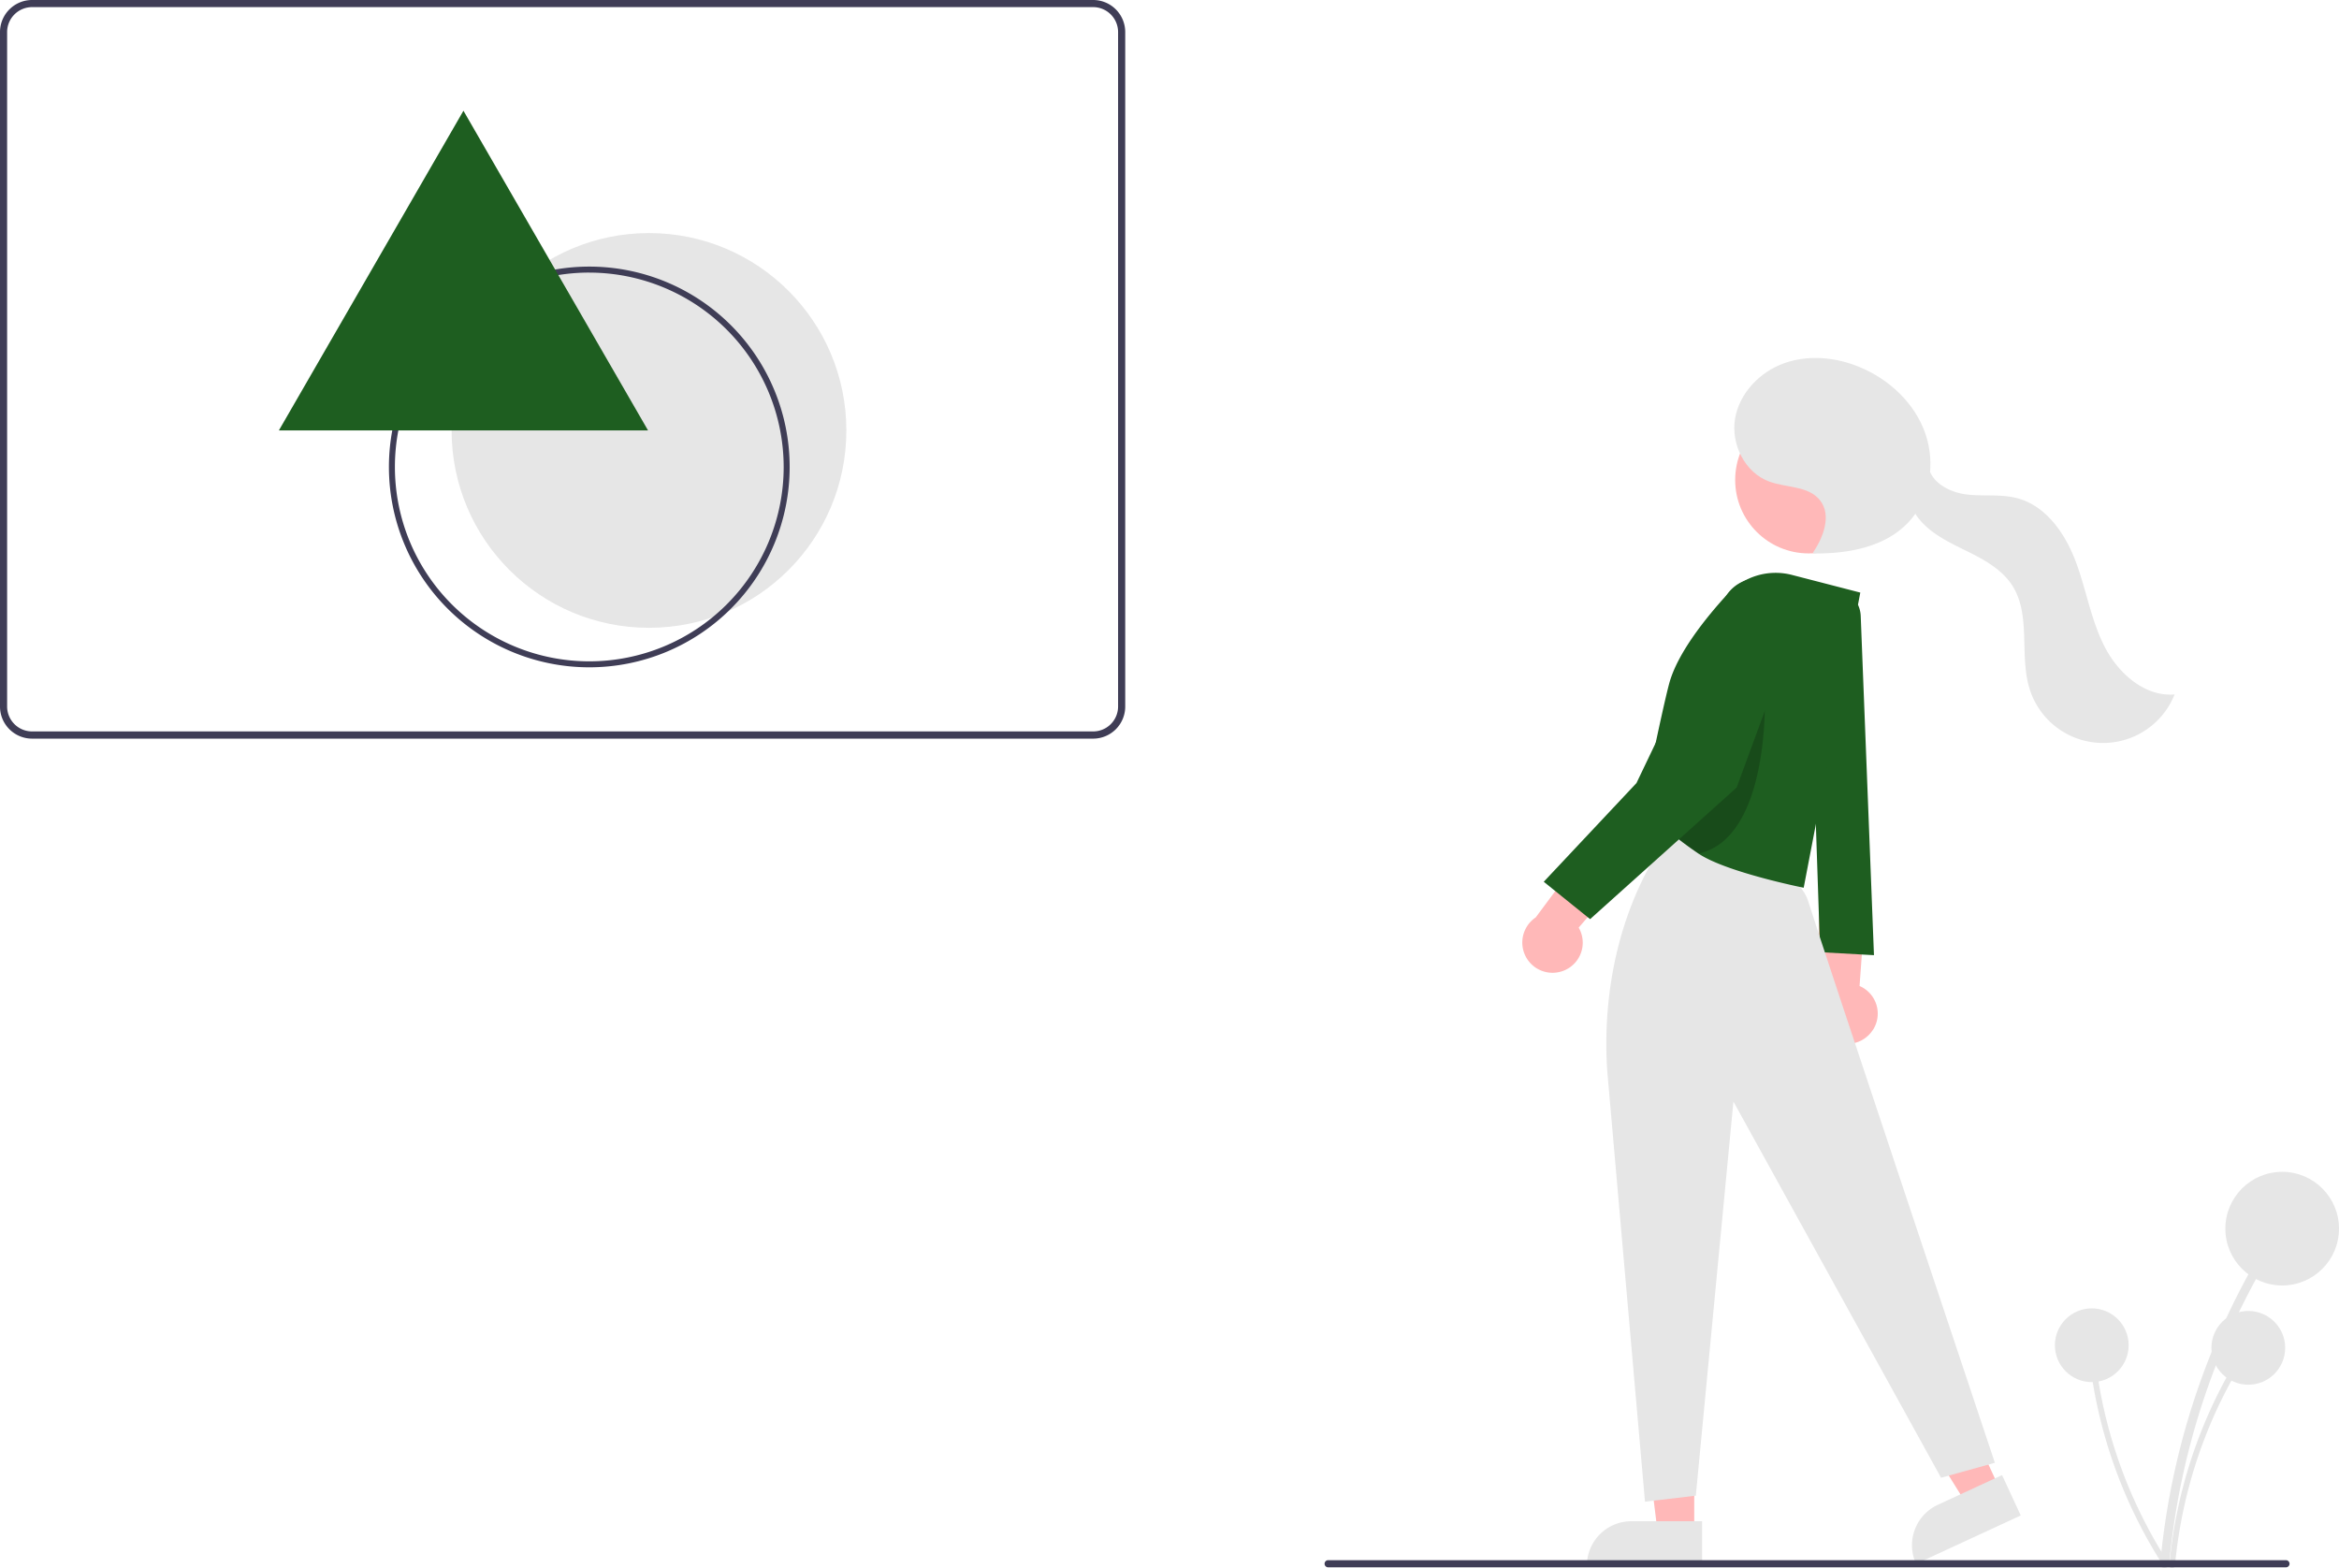 <svg id="fad6bd40-d7a1-475a-8cb8-f1a0445f95b8" xmlns="http://www.w3.org/2000/svg" viewBox="0 0 782.13 524.33"><defs><style>.cls-1{fill:#3f3d56;}.cls-2{fill:#e6e6e6;}.cls-3{fill:#ffb8b8;}.cls-4{fill:#1e5e20;}.cls-5{opacity:0.2;isolation:isolate;}</style></defs><path class="cls-1" d="M365.54,247H10.72A10.73,10.73,0,0,1,0,236.25V10.72A10.73,10.73,0,0,1,10.72,0H365.54a10.73,10.73,0,0,1,10.72,10.72V236.25A10.73,10.73,0,0,1,365.54,247ZM10.72,2.38a8.36,8.36,0,0,0-8.34,8.34V236.25a8.35,8.35,0,0,0,8.34,8.34H365.54a8.34,8.34,0,0,0,8.33-8.34V10.72a8.35,8.35,0,0,0-8.33-8.34Z" transform="translate(0 0)"/><circle class="cls-2" cx="217.01" cy="143.94" r="66"/><path class="cls-2" d="M725.35,522.89a246.45,246.45,0,0,1,20.38-77.74q4.6-10.27,10.13-20.1a1.5,1.5,0,0,0-2.59-1.51,249.61,249.61,0,0,0-27.78,76.65q-2.1,11.28-3.14,22.7c-.18,1.92,2.82,1.91,3,0Z" transform="translate(0 0)"/><circle class="cls-2" cx="763.13" cy="410.86" r="19"/><path class="cls-2" d="M727.29,523.39A159.9,159.9,0,0,1,740.52,473q3-6.66,6.57-13a1,1,0,0,0-1.68-1,161.78,161.78,0,0,0-18,49.73q-1.35,7.3-2,14.72c-.12,1.25,1.83,1.24,1.94,0Z" transform="translate(0 0)"/><circle class="cls-2" cx="751.8" cy="450.72" r="12.33"/><path class="cls-2" d="M724.84,522.23a159.6,159.6,0,0,1-20.59-47.9q-1.75-7.09-2.84-14.32a1,1,0,0,0-1.93.26,161.81,161.81,0,0,0,16.37,50.3q3.43,6.59,7.45,12.86c.68,1.05,2.21-.15,1.54-1.2Z" transform="translate(0 0)"/><circle class="cls-2" cx="699.46" cy="449.85" r="12.33"/><path class="cls-3" d="M626.23,344.49a10.05,10.05,0,0,0-2.86-13.93,9.38,9.38,0,0,0-1.56-.84l2.59-35.64-16.2,9.07,0,32.45a10.11,10.11,0,0,0,18,8.89Z" transform="translate(0 0)"/><path class="cls-4" d="M622.2,206l4.43,113.41-18-1-4-119,3.79-1.78A9.66,9.66,0,0,1,622.2,206Z" transform="translate(0 0)"/><polygon class="cls-3" points="566.53 512.2 554.27 512.2 548.44 464.91 566.53 464.91 566.53 512.2"/><path class="cls-2" d="M545.51,508.7h23.65v14.88H530.63A14.88,14.88,0,0,1,545.51,508.7Z" transform="translate(0 0)"/><polygon class="cls-3" points="668.53 497.55 657.41 502.7 632.25 462.24 648.67 454.64 668.53 497.55"/><path class="cls-2" d="M648,503.2l21.46-9.93h0l6.25,13.51h0l-35,16.18h0A14.89,14.89,0,0,1,648,503.2Z" transform="translate(0 0)"/><path class="cls-2" d="M537.42,357.87l12.64,144.29,17-2,12.57-131.8,69.43,125.8,18-5s-57.93-173.3-62.43-187.8c-4.93-15.89-44-22-44-22l-1.5-1.5C542.34,300.46,535.62,329.78,537.42,357.87Z" transform="translate(0 0)"/><circle class="cls-3" cx="604.78" cy="160.5" r="24.56"/><path class="cls-4" d="M622.06,198.16l-18.93,98.7s-25.94-5.18-35.18-11.42c-3.66-2.48-7-5-9.78-7.36a119.21,119.21,0,0,1-9-8.22s6.64-32.61,9-41.34c2.75-10.11,12.19-21.89,19.54-29.91a21.76,21.76,0,0,1,21.48-6.36Z" transform="translate(0 0)"/><path class="cls-5" d="M568,285.44c-3.66-2.48-7-5-9.78-7.36,1-14.94,23-46.22,31.94-46.22C590.11,231.86,592.22,280.07,568,285.44Z" transform="translate(0 0)"/><path class="cls-3" d="M522.64,324.68a10.05,10.05,0,0,0,6-12.88,9.43,9.43,0,0,0-.75-1.61l23.36-27-18.41-2.4L513.51,306.8a10.11,10.11,0,0,0,9.13,17.88Z" transform="translate(0 0)"/><path class="cls-4" d="M588,193.39a17.14,17.14,0,0,0-3,.34,12.5,12.5,0,0,0-8.91,7.8l-28.88,60.33-31,33,15.5,12.5,49-44,19.57-53.28A12.74,12.74,0,0,0,588,193.39Z" transform="translate(0 0)"/><path class="cls-2" d="M606.23,184.83c3.5-5.23,6.26-12.48,2.41-17.46s-11.3-4.19-17.11-6.37c-8.11-3-12.81-12.55-11.34-21.07s8.31-15.6,16.46-18.49,17.35-2,25.34,1.38c9.82,4.1,18.26,12,21.79,22.08s1.65,22.1-5.69,29.82c-7.86,8.28-20.2,10.49-31.62,10.36" transform="translate(0 0)"/><path class="cls-2" d="M644.8,155.87c1,5.59,7.13,8.77,12.77,9.47s11.47-.2,17,1.27c9.67,2.58,16.05,11.88,19.56,21.26s5.07,19.5,9.64,28.41,13.41,16.77,23.38,15.94a25.73,25.73,0,0,1-48.39-1.57c-3.67-11.31.54-24.81-5.87-34.83-3.55-5.55-9.67-8.81-15.58-11.71s-12.1-5.89-16.06-11.15-4.75-13.56.13-18" transform="translate(0 0)"/><path class="cls-1" d="M764.4,524.11H444.11a1.19,1.19,0,1,1,0-2.38H764.4a1.19,1.19,0,0,1,0,2.38Z" transform="translate(0 0)"/><path class="cls-1" d="M197.05,223.15a67,67,0,1,1,67-67A67,67,0,0,1,197.05,223.15Zm0-132a65,65,0,1,0,65,65h0A65.07,65.07,0,0,0,197.05,91.16Z" transform="translate(0 0)"/><polygon class="cls-4" points="154.97 37.03 93.25 143.94 216.7 143.94 154.97 37.03 93.25 143.94 216.7 143.94 154.97 37.03"/></svg>